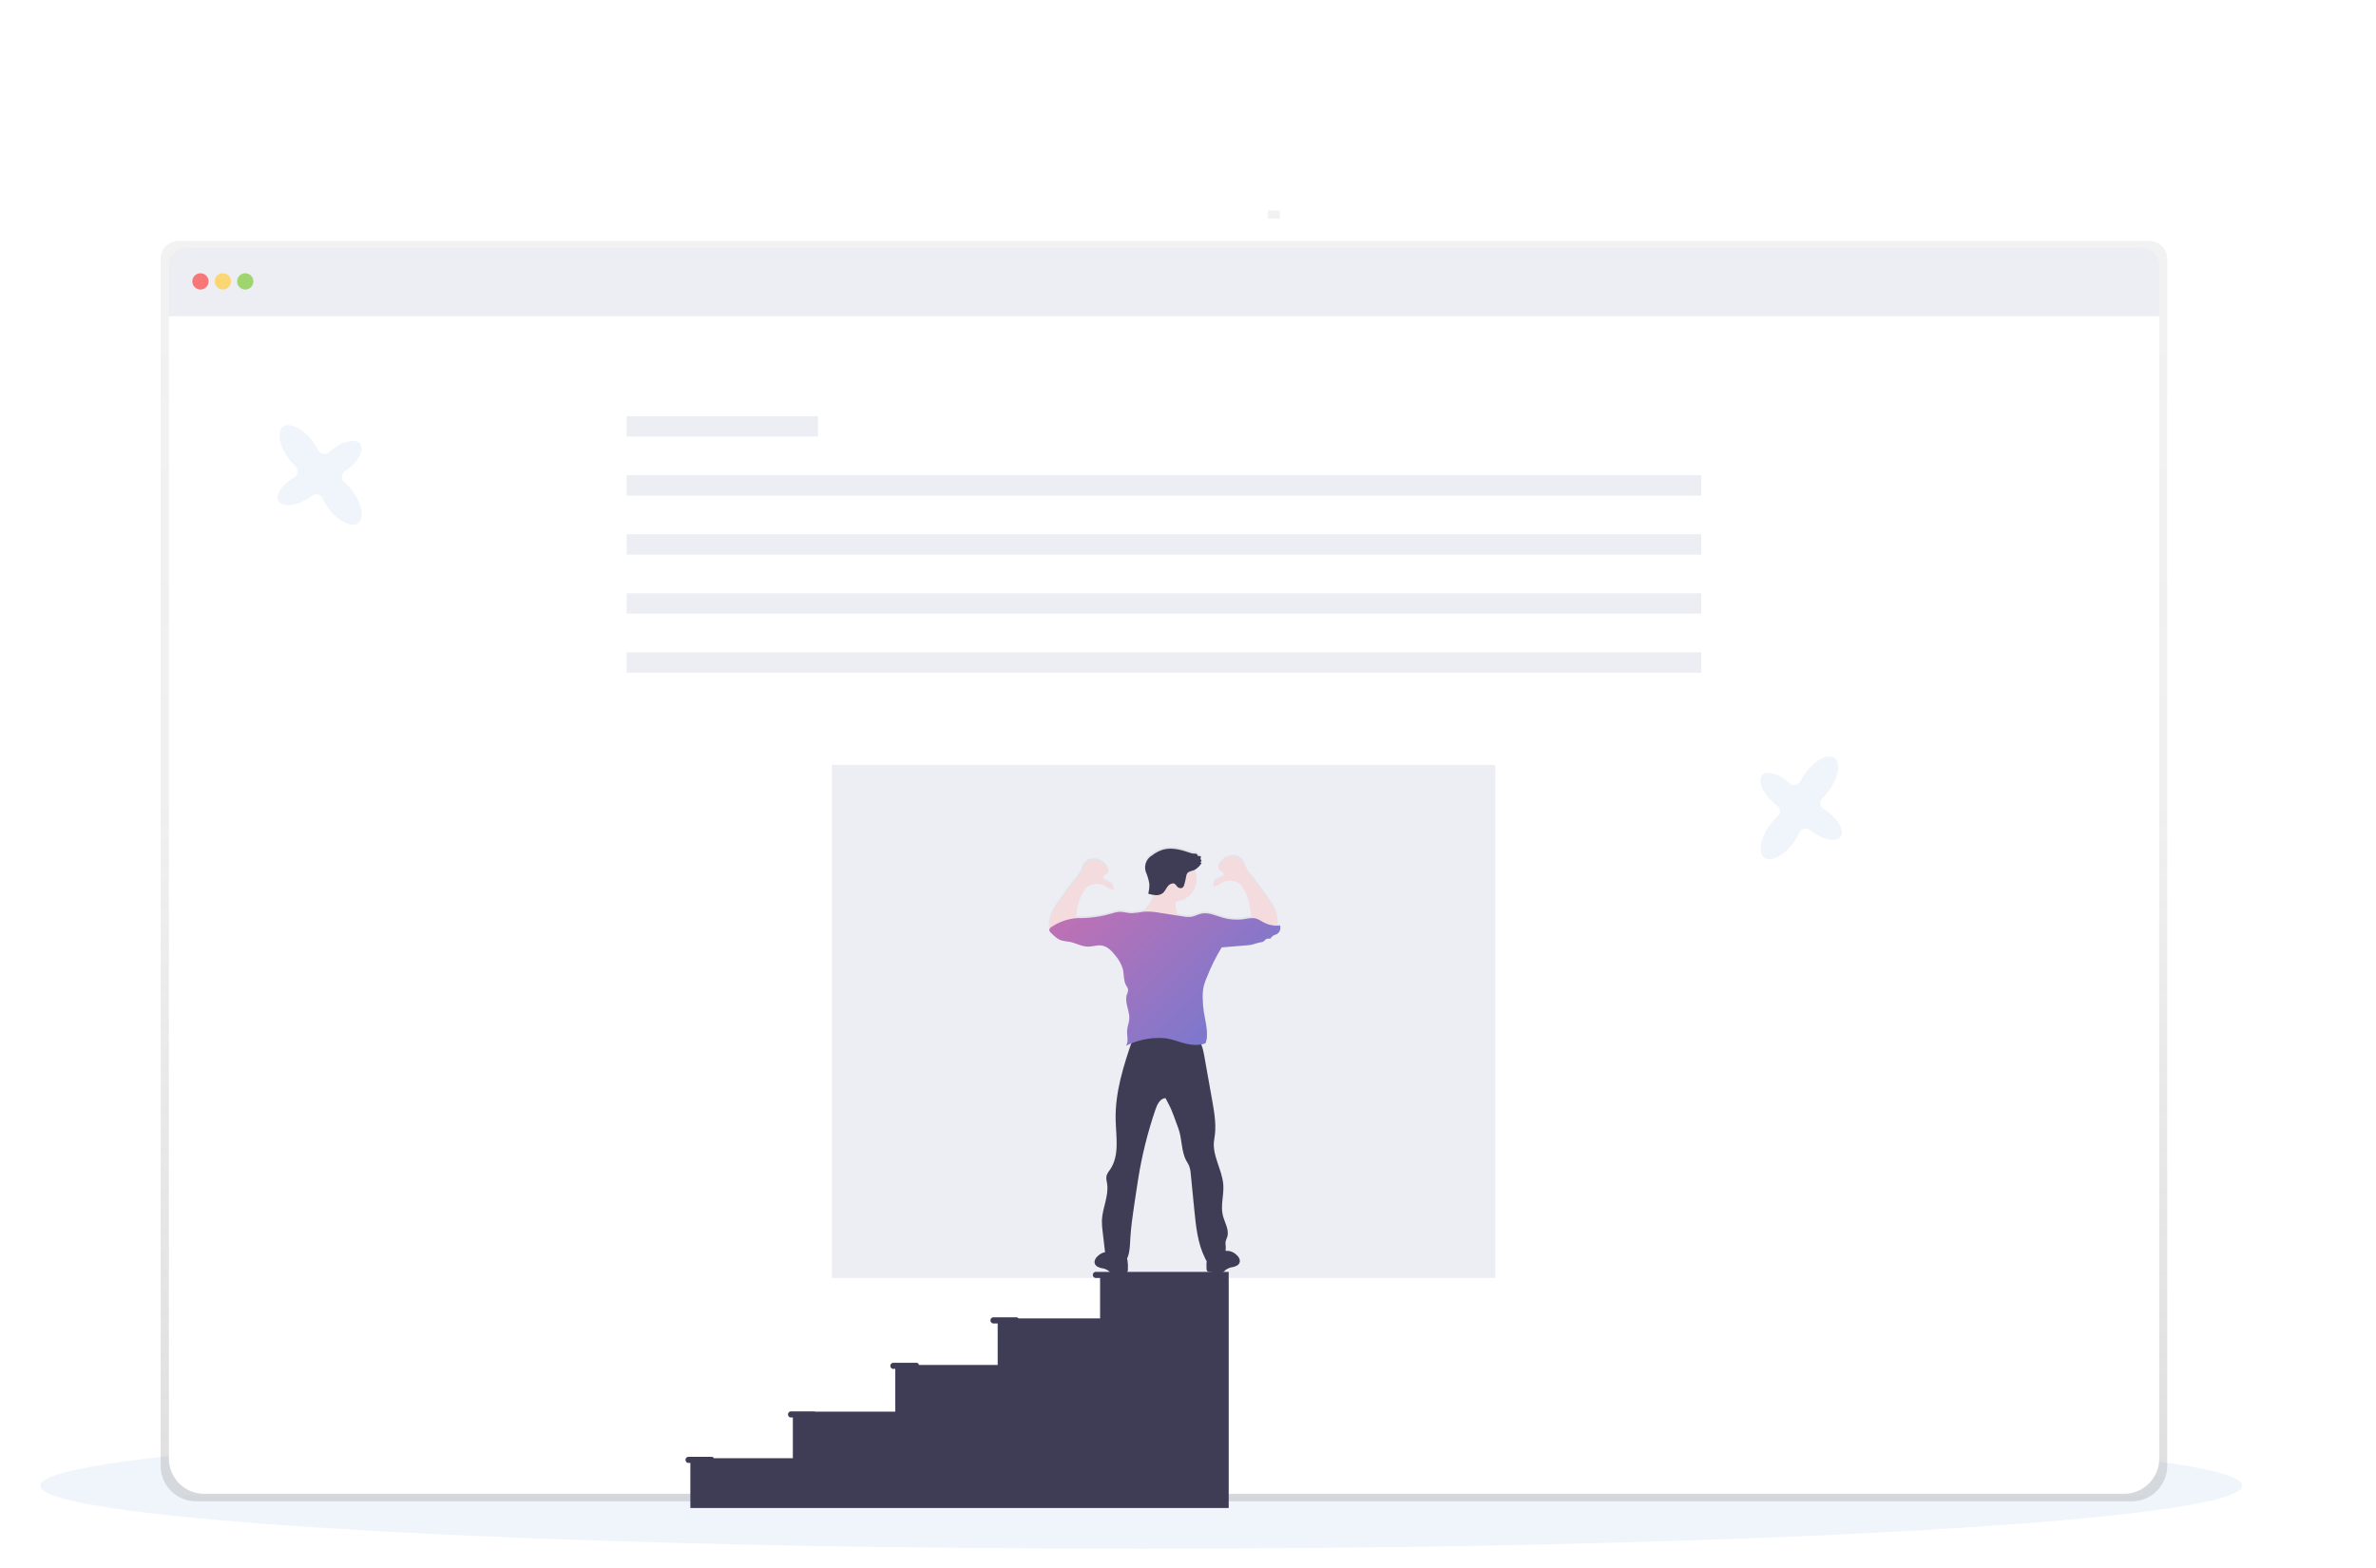 <svg width="497" height="328" viewBox="0 0 497 328" fill="none" xmlns="http://www.w3.org/2000/svg">
<g filter="url(#filter0_d)">
<path opacity="0.1" d="M238.709 322C365.899 322 469.007 316.089 469.007 308.797C469.007 301.505 365.899 295.594 238.709 295.594C111.519 295.594 8.412 301.505 8.412 308.797C8.412 316.089 111.519 322 238.709 322Z" fill="#6897DA"/>
<path d="M449.655 48.43H37.273C36.79 48.431 36.312 48.526 35.865 48.712C35.419 48.898 35.014 49.17 34.672 49.512C34.331 49.855 34.061 50.261 33.877 50.709C33.693 51.156 33.599 51.635 33.6 52.118V304.631C33.598 305.606 33.788 306.572 34.16 307.473C34.531 308.375 35.076 309.194 35.764 309.884C36.452 310.575 37.269 311.123 38.168 311.498C39.068 311.872 40.032 312.066 41.007 312.068H445.922C446.896 312.066 447.861 311.872 448.76 311.498C449.66 311.123 450.477 310.575 451.165 309.884C451.852 309.194 452.397 308.375 452.769 307.473C453.14 306.572 453.33 305.606 453.329 304.631V52.118C453.33 51.142 452.944 50.205 452.255 49.514C451.566 48.822 450.631 48.432 449.655 48.43Z" fill="url(#paint0_linear)"/>
<path d="M451.66 64.108V303.145C451.659 305.093 450.885 306.961 449.508 308.339C448.131 309.716 446.264 310.491 444.317 310.492H42.684C40.735 310.492 38.866 309.717 37.488 308.339C36.111 306.96 35.336 305.09 35.336 303.141V64.108H451.66Z" fill="white"/>
<path d="M451.66 53.486V64.108H35.336V53.486C35.336 52.519 35.72 51.591 36.404 50.908C37.087 50.224 38.014 49.84 38.98 49.84H448.016C448.982 49.84 449.909 50.224 450.593 50.908C451.276 51.591 451.66 52.519 451.66 53.486Z" fill="#EDEDF4"/>
<path opacity="0.8" d="M41.935 58.571C42.875 58.571 43.637 57.808 43.637 56.867C43.637 55.926 42.875 55.164 41.935 55.164C40.994 55.164 40.232 55.926 40.232 56.867C40.232 57.808 40.994 58.571 41.935 58.571Z" fill="#FA5959"/>
<path opacity="0.8" d="M46.617 58.571C47.558 58.571 48.32 57.808 48.32 56.867C48.32 55.926 47.558 55.164 46.617 55.164C45.677 55.164 44.914 55.926 44.914 56.867C44.914 57.808 45.677 58.571 46.617 58.571Z" fill="#FED253"/>
<path opacity="0.8" d="M51.3 58.571C52.24 58.571 53.002 57.808 53.002 56.867C53.002 55.926 52.24 55.164 51.3 55.164C50.359 55.164 49.597 55.926 49.597 56.867C49.597 57.808 50.359 58.571 51.3 58.571Z" fill="#8CCF4D"/>
<path d="M267.728 43.749V42.046H265.174V43.749H267.728Z" fill="url(#paint1_linear)"/>
<path d="M171.097 85.058H131.082V89.317H171.097V85.058Z" fill="#EDEDF4"/>
<path d="M355.846 97.41H131.082V101.669H355.846V97.41Z" fill="#EDEDF4"/>
<path d="M355.846 109.761H131.082V114.02H355.846V109.761Z" fill="#EDEDF4"/>
<path d="M355.846 122.112H131.082V126.371H355.846V122.112Z" fill="#EDEDF4"/>
<path d="M355.846 134.464H131.082V138.723H355.846V134.464Z" fill="#EDEDF4"/>
<path d="M312.779 158.025H174.004V265.354H312.779V158.025Z" fill="#EDEDF4"/>
<path d="M267.741 191.276C267.562 191.276 267.384 191.301 267.2 191.306C267.261 191.058 267.281 190.802 267.26 190.547C267.208 189.473 266.917 188.424 266.409 187.477C266.096 186.918 265.743 186.383 265.353 185.875C264.195 184.274 263.122 182.638 261.85 181.126C261.298 180.539 260.842 179.867 260.5 179.137C260.372 178.743 260.218 178.358 260.04 177.983C259.794 177.6 259.448 177.293 259.038 177.093C258.629 176.894 258.173 176.812 257.72 176.854C256.81 176.962 255.972 177.405 255.371 178.098C255.013 178.481 254.719 179.073 255.017 179.508C255.315 179.942 255.962 179.998 256.001 180.475C256.001 180.73 256.001 181.148 255.741 181.229C255.28 181.35 254.841 181.543 254.438 181.799C254.239 181.931 254.074 182.108 253.955 182.315C253.836 182.522 253.767 182.753 253.753 182.992C254.489 183.103 255.107 182.485 255.775 182.14C256.623 181.778 257.576 181.743 258.448 182.042C258.784 182.131 259.097 182.289 259.368 182.506C259.607 182.741 259.808 183.011 259.964 183.307C260.784 184.493 261.29 185.867 261.437 187.302L261.811 189.696C261.257 189.74 260.706 189.814 260.16 189.917C258.689 190.134 257.19 190.032 255.762 189.619C254.272 189.193 252.782 188.418 251.246 188.767C250.526 188.925 249.871 189.325 249.143 189.44C248.574 189.495 248 189.465 247.44 189.351L246.269 189.163C246.231 189.065 246.201 188.963 246.171 188.861C245.929 188.007 245.817 187.121 245.839 186.233C246.603 186.192 247.344 185.965 248 185.571C248.655 185.177 249.204 184.629 249.599 183.974C249.993 183.319 250.222 182.577 250.264 181.814C250.306 181.05 250.161 180.288 249.841 179.593C250.472 179.239 250.995 178.719 251.352 178.09L251.054 178.034L251.335 177.608C251.269 177.568 251.213 177.513 251.172 177.447C251.13 177.382 251.105 177.307 251.097 177.23C251.089 177.153 251.099 177.075 251.127 177.003C251.154 176.93 251.198 176.865 251.254 176.812C251.006 176.683 250.729 176.622 250.45 176.633C250.539 176.467 250.394 176.262 250.22 176.207C250.038 176.17 249.852 176.159 249.666 176.173C249.395 176.152 249.128 176.09 248.875 175.99C247.057 175.364 245.086 174.814 243.234 175.338C242.418 175.593 241.655 175.994 240.982 176.522C240.327 176.891 239.837 177.496 239.614 178.215C239.39 178.933 239.451 179.71 239.782 180.385C240.063 181.083 240.264 181.81 240.382 182.553C240.408 183.247 240.329 183.94 240.148 184.61C240.553 184.734 240.967 184.826 241.387 184.887C241.15 185.802 240.732 186.659 240.156 187.408C239.893 187.74 239.609 188.054 239.305 188.35H239.254C238.41 188.508 237.557 188.613 236.7 188.665C235.797 188.665 234.912 188.324 234.014 188.388C233.482 188.448 232.958 188.567 232.452 188.742C230.115 189.427 227.688 189.751 225.253 189.704L224.959 189.734L225.232 187.996C225.378 186.562 225.885 185.187 226.705 184.001C226.861 183.705 227.062 183.435 227.301 183.2C227.573 182.984 227.888 182.825 228.224 182.736C229.096 182.437 230.047 182.472 230.894 182.834C231.562 183.162 232.171 183.78 232.92 183.686C232.904 183.448 232.834 183.216 232.715 183.009C232.595 182.802 232.429 182.626 232.23 182.493C231.828 182.237 231.389 182.045 230.928 181.923C230.681 181.842 230.647 181.424 230.668 181.169C230.706 180.692 231.383 180.59 231.651 180.198C231.919 179.806 231.651 179.176 231.298 178.788C230.696 178.097 229.858 177.655 228.948 177.549C228.496 177.506 228.04 177.588 227.632 177.788C227.223 177.987 226.877 178.295 226.632 178.677C226.451 179.051 226.296 179.437 226.168 179.832C225.826 180.562 225.371 181.233 224.819 181.821C223.542 183.333 222.473 184.968 221.316 186.569C220.928 187.077 220.575 187.611 220.26 188.167C219.754 189.117 219.463 190.167 219.408 191.242C219.387 191.497 219.408 191.755 219.468 192.004C219.44 192.064 219.424 192.129 219.421 192.196C219.434 192.312 219.471 192.425 219.528 192.527C219.585 192.629 219.661 192.719 219.753 192.792C220.405 193.448 221.09 194.125 221.967 194.406C222.512 194.535 223.065 194.631 223.623 194.692C224.968 194.934 226.207 195.714 227.573 195.709C228.514 195.709 229.442 195.335 230.37 195.467C231.647 195.641 232.566 196.681 233.35 197.69C234.015 198.478 234.514 199.392 234.818 200.377C235.121 201.566 234.933 202.903 235.568 203.951C235.728 204.165 235.851 204.404 235.934 204.658C235.947 205.06 235.857 205.458 235.674 205.816C235.138 207.465 236.313 209.224 236.189 210.927C236.129 211.758 235.763 212.541 235.725 213.372C235.661 214.441 236.095 215.638 235.499 216.528C235.861 216.34 236.227 216.174 236.602 216.025C234.814 221.268 233.196 226.673 233.32 232.184C233.414 235.758 234.171 239.693 232.119 242.628C231.828 242.977 231.596 243.373 231.434 243.799C231.272 244.374 231.434 244.983 231.541 245.571C231.919 248.126 230.54 250.643 230.447 253.237C230.436 254.036 230.487 254.835 230.6 255.626L231.102 259.945C230.596 260.055 230.125 260.289 229.731 260.627C229.204 261.052 228.74 261.751 228.986 262.39C229.186 262.905 229.774 263.152 230.315 263.28C230.869 263.342 231.399 263.543 231.856 263.863C232.002 264.025 232.157 264.179 232.32 264.323C232.634 264.494 232.995 264.561 233.35 264.515C234.001 264.49 234.627 264.434 235.291 264.345C235.429 264.339 235.562 264.296 235.678 264.221C235.756 264.135 235.815 264.034 235.853 263.924C235.89 263.814 235.905 263.698 235.895 263.582C235.943 262.934 235.916 262.282 235.814 261.64C235.789 261.517 235.755 261.397 235.721 261.274C235.944 260.726 236.103 260.155 236.193 259.57C236.325 258.718 236.347 257.828 236.402 256.955C236.53 254.732 236.828 252.526 237.168 250.319L237.594 247.483C237.726 246.55 237.862 245.617 238.02 244.685C238.809 239.633 240.037 234.659 241.689 229.821C242.051 228.786 242.668 227.572 243.762 227.542L244.413 228.82C245.265 230.421 245.784 232.197 246.431 233.879C247.283 236.09 246.993 238.671 248.134 240.749C248.321 241.094 248.56 241.422 248.7 241.784C248.902 242.342 249.02 242.926 249.049 243.518L249.803 251.184C250.143 254.63 250.509 258.169 252.054 261.265C252.151 261.465 252.265 261.656 252.395 261.836C252.347 262.352 252.34 262.87 252.374 263.386C252.35 263.478 252.348 263.573 252.367 263.666C252.387 263.758 252.427 263.845 252.486 263.918C252.545 263.992 252.62 264.052 252.705 264.092C252.79 264.132 252.884 264.151 252.978 264.149C253.621 264.234 254.255 264.289 254.915 264.315C255.27 264.361 255.631 264.294 255.945 264.123C256.112 263.981 256.268 263.827 256.414 263.663C256.869 263.343 257.397 263.142 257.95 263.08C258.491 262.956 259.078 262.709 259.278 262.19C259.53 261.551 259.061 260.857 258.533 260.426C258.106 260.052 257.58 259.808 257.018 259.724C256.787 259.737 256.555 259.718 256.328 259.668C256.381 259.388 256.398 259.101 256.379 258.816C256.325 258.481 256.311 258.141 256.337 257.803C256.424 257.461 256.541 257.127 256.686 256.806C257.176 255.298 256.133 253.765 255.766 252.223C255.277 250.17 256.005 248.02 255.873 245.911C255.669 242.602 253.361 239.497 253.974 236.239C254.464 233.632 254.047 230.953 253.583 228.343L251.88 218.628C251.76 217.839 251.553 217.066 251.263 216.323C251.579 216.269 251.889 216.186 252.191 216.076C252.616 215.037 252.544 213.892 252.416 212.776C252.289 211.66 251.991 210.569 251.842 209.462C251.713 208.572 251.639 207.674 251.62 206.775C251.574 205.887 251.637 204.997 251.808 204.125C252.003 203.36 252.27 202.614 252.604 201.898C253.427 199.83 254.424 197.835 255.583 195.935C257.333 195.799 259.027 195.65 260.773 195.509C261.191 195.49 261.607 195.435 262.016 195.343C262.537 195.164 263.067 195.011 263.603 194.887C263.804 194.877 264.001 194.838 264.191 194.772C264.574 194.598 264.808 194.108 265.23 194.091C265.388 194.112 265.548 194.112 265.706 194.091C265.894 194.031 265.987 193.827 266.132 193.665C266.396 193.371 266.826 193.312 267.171 193.12C267.466 192.928 267.685 192.638 267.79 192.301C267.894 191.964 267.877 191.601 267.741 191.276Z" fill="url(#paint2_linear)"/>
<path d="M245.597 186.616C248.183 186.616 250.279 184.519 250.279 181.931C250.279 179.344 248.183 177.246 245.597 177.246C243.011 177.246 240.914 179.344 240.914 181.931C240.914 184.519 243.011 186.616 245.597 186.616Z" fill="#F4DBDE"/>
<path d="M240.191 187.762C239.712 188.351 239.177 188.891 238.594 189.376C241.345 191.017 244.615 191.556 247.747 190.884C247.632 190.564 247.214 190.518 246.921 190.356C246.539 190.085 246.279 189.675 246.197 189.214C245.881 188.092 245.789 186.918 245.925 185.76C245.982 185.479 245.982 185.189 245.925 184.908C245.761 184.487 245.447 184.141 245.043 183.937C244.38 183.524 243.664 183.201 242.915 182.979C242.14 182.749 241.697 182.643 241.668 183.545C241.636 185.072 241.119 186.55 240.191 187.762Z" fill="#F4DBDE"/>
<path d="M261.918 190.709L261.441 187.685C261.364 187.077 261.237 186.476 261.062 185.888C260.776 185.125 260.411 184.394 259.972 183.707C259.816 183.413 259.615 183.144 259.376 182.911C259.105 182.694 258.792 182.536 258.457 182.447C257.587 182.149 256.637 182.185 255.792 182.549C255.124 182.873 254.515 183.486 253.77 183.379C253.784 183.141 253.854 182.91 253.973 182.703C254.093 182.497 254.26 182.321 254.46 182.191C254.853 181.935 255.284 181.743 255.737 181.62C255.979 181.544 256.018 181.126 255.996 180.871C255.958 180.398 255.281 180.296 255.013 179.908C254.745 179.521 255.013 178.89 255.362 178.503C255.963 177.814 256.8 177.375 257.708 177.272C258.159 177.227 258.615 177.307 259.023 177.505C259.432 177.703 259.778 178.01 260.023 178.392C260.204 178.764 260.359 179.148 260.487 179.542C260.829 180.269 261.283 180.937 261.833 181.522C263.11 183.026 264.178 184.653 265.332 186.246C265.718 186.753 266.07 187.285 266.387 187.839C266.895 188.782 267.186 189.827 267.239 190.897C267.277 191.226 267.228 191.559 267.098 191.864C266.966 192.085 266.78 192.269 266.556 192.398C266.332 192.526 266.079 192.594 265.821 192.596C265.298 192.583 264.781 192.479 264.293 192.289L262.437 191.663C262.211 191.613 262.004 191.5 261.841 191.335C261.774 191.24 261.744 191.123 261.758 191.008C261.772 190.892 261.829 190.785 261.918 190.709Z" fill="#F4DBDE"/>
<path d="M224.819 191.378L225.291 188.354C225.372 187.746 225.5 187.145 225.675 186.557C225.958 185.793 226.324 185.062 226.764 184.376C226.917 184.081 227.117 183.813 227.356 183.584C227.626 183.365 227.939 183.206 228.276 183.12C229.147 182.821 230.098 182.856 230.945 183.218C231.613 183.541 232.222 184.155 232.967 184.048C232.952 183.81 232.882 183.579 232.762 183.372C232.643 183.166 232.476 182.991 232.277 182.86C231.883 182.605 231.452 182.412 231 182.289C230.757 182.212 230.719 181.795 230.74 181.539C230.779 181.067 231.451 180.964 231.724 180.577C231.996 180.189 231.724 179.559 231.37 179.176C230.77 178.485 229.933 178.045 229.025 177.941C228.573 177.896 228.118 177.977 227.709 178.174C227.301 178.372 226.954 178.679 226.709 179.061C226.53 179.433 226.376 179.817 226.249 180.211C225.906 180.936 225.452 181.605 224.904 182.191C223.627 183.695 222.559 185.322 221.401 186.914C221.016 187.422 220.664 187.954 220.349 188.507C219.844 189.452 219.553 190.496 219.498 191.565C219.462 191.896 219.511 192.231 219.643 192.536C219.777 192.76 219.968 192.945 220.195 193.073C220.423 193.2 220.68 193.267 220.941 193.265C221.463 193.254 221.979 193.15 222.465 192.958L224.325 192.349C224.55 192.3 224.756 192.186 224.917 192.021C224.987 191.922 225.016 191.8 224.998 191.68C224.979 191.56 224.915 191.452 224.819 191.378Z" fill="#F4DBDE"/>
<path d="M258.533 260.409C259.061 260.835 259.525 261.529 259.278 262.164C259.074 262.679 258.491 262.922 257.95 263.05C257.398 263.113 256.87 263.312 256.414 263.629C256.269 263.786 256.114 263.932 255.95 264.068C255.636 264.24 255.274 264.308 254.919 264.259C254.272 264.234 253.642 264.179 252.982 264.093C252.845 264.088 252.711 264.045 252.595 263.97C252.517 263.885 252.458 263.785 252.421 263.675C252.385 263.566 252.371 263.45 252.382 263.335C252.331 262.69 252.357 262.041 252.459 261.402C252.566 260.76 252.896 260.176 253.391 259.753C253.885 259.37 255.383 258.233 255.945 258.961C256.094 259.157 256.035 259.425 256.243 259.587C256.452 259.749 256.78 259.66 257.018 259.689C257.582 259.779 258.108 260.029 258.533 260.409Z" fill="#3F3D56"/>
<path d="M229.77 260.631C229.242 261.057 228.778 261.751 229.025 262.385C229.225 262.901 229.808 263.148 230.349 263.271C230.901 263.333 231.429 263.532 231.885 263.851C232.031 264.015 232.187 264.168 232.354 264.311C232.667 264.48 233.026 264.547 233.38 264.502C234.027 264.477 234.657 264.421 235.316 264.332C235.454 264.327 235.588 264.284 235.704 264.208C235.783 264.124 235.843 264.024 235.88 263.914C235.917 263.805 235.931 263.689 235.921 263.574C235.969 262.93 235.942 262.282 235.84 261.644C235.735 261 235.405 260.414 234.908 259.992C234.418 259.609 232.92 258.471 232.354 259.2C232.205 259.396 232.264 259.668 232.051 259.826C231.839 259.983 231.519 259.898 231.277 259.928C230.718 260.016 230.196 260.259 229.77 260.631Z" fill="#3F3D56"/>
<path d="M237.006 215.186C235.087 220.723 233.222 226.452 233.367 232.325C233.46 235.881 234.218 239.8 232.171 242.717C231.879 243.065 231.647 243.459 231.485 243.884C231.323 244.455 231.485 245.06 231.587 245.647C231.971 248.203 230.596 250.699 230.498 253.28C230.487 254.075 230.538 254.869 230.651 255.656L231.183 260.205C231.362 261.764 233.371 262.403 234.921 262.62C235.649 261.75 236.107 260.685 236.236 259.557C236.368 258.706 236.389 257.824 236.44 256.959C236.572 254.745 236.891 252.547 237.206 250.354L237.632 247.53C237.768 246.601 237.9 245.673 238.058 244.744C238.853 239.731 240.082 234.796 241.732 229.995C242.093 228.96 242.711 227.755 243.8 227.725L244.452 228.977C245.303 230.566 245.818 232.338 246.465 234.011C247.317 236.213 247.023 238.777 248.168 240.852C248.355 241.192 248.594 241.52 248.73 241.878C248.929 242.426 249.047 243 249.079 243.582L249.832 251.197C250.173 254.625 250.535 258.148 252.08 261.227C252.233 261.595 252.478 261.918 252.791 262.164C253.421 262.59 254.302 262.373 254.919 261.93C255.408 261.57 255.798 261.095 256.055 260.546C256.313 259.997 256.428 259.392 256.392 258.787C256.342 258.453 256.328 258.114 256.35 257.777C256.44 257.438 256.557 257.106 256.699 256.785C257.193 255.286 256.15 253.761 255.779 252.228C255.29 250.183 256.018 248.045 255.89 245.945C255.686 242.649 253.383 239.557 253.991 236.316C254.481 233.722 254.064 231.056 253.604 228.458L251.88 218.789C251.608 217.265 251.199 215.544 249.841 214.799C249.063 214.45 248.209 214.304 247.359 214.373C243.839 214.373 240.476 214.863 237.006 215.186Z" fill="#3F3D56"/>
<path d="M267.741 191.621C266.502 191.746 265.253 191.487 264.165 190.88C263.752 190.605 263.311 190.373 262.85 190.19C261.999 189.913 261.062 190.156 260.168 190.288C258.701 190.5 257.205 190.399 255.779 189.989C254.289 189.564 252.799 188.793 251.267 189.138C250.548 189.295 249.896 189.691 249.168 189.806C248.6 189.864 248.025 189.834 247.466 189.717L242.613 188.959C241.518 188.739 240.399 188.659 239.284 188.72C238.44 188.878 237.587 188.984 236.73 189.04C235.832 189.04 234.946 188.699 234.048 188.759C233.517 188.819 232.995 188.938 232.49 189.112C230.158 189.794 227.737 190.117 225.308 190.07C223.372 190.197 221.506 190.845 219.906 191.944C219.796 192.005 219.701 192.09 219.627 192.193C219.553 192.295 219.504 192.412 219.481 192.536C219.495 192.652 219.532 192.763 219.59 192.864C219.647 192.965 219.725 193.054 219.817 193.124C220.464 193.78 221.149 194.453 222.026 194.734C222.571 194.862 223.122 194.956 223.678 195.015C225.019 195.262 226.258 196.033 227.62 196.033C228.561 196.033 229.484 195.658 230.412 195.79C231.69 195.965 232.605 196.996 233.392 198.001C234.054 198.786 234.554 199.695 234.861 200.676C235.159 201.86 234.972 203.188 235.606 204.232C235.765 204.445 235.889 204.682 235.972 204.935C235.986 205.335 235.896 205.733 235.712 206.089C235.176 207.729 236.351 209.462 236.227 211.2C236.168 212.022 235.802 212.805 235.763 213.627C235.704 214.696 236.134 215.885 235.538 216.771C237.837 215.611 240.393 215.053 242.966 215.148C243.394 215.158 243.821 215.198 244.243 215.267C245.064 215.435 245.872 215.659 246.661 215.94C248.44 216.507 250.399 216.911 252.152 216.264C252.578 215.229 252.506 214.087 252.374 212.98C252.242 211.873 251.969 210.782 251.803 209.679C251.674 208.793 251.6 207.9 251.582 207.005C251.536 206.121 251.599 205.236 251.769 204.368C251.964 203.607 252.231 202.865 252.565 202.153C253.387 200.084 254.384 198.09 255.545 196.191C257.29 196.05 258.98 195.901 260.726 195.765C261.142 195.742 261.557 195.686 261.965 195.599C262.484 195.421 263.013 195.27 263.548 195.147C263.749 195.136 263.946 195.096 264.136 195.028C264.519 194.853 264.757 194.368 265.174 194.355C265.333 194.374 265.493 194.374 265.651 194.355C265.838 194.3 265.928 194.091 266.077 193.929C266.341 193.635 266.771 193.576 267.115 193.388C267.405 193.209 267.625 192.936 267.739 192.614C267.852 192.293 267.853 191.943 267.741 191.621Z" fill="url(#paint3_linear)"/>
<path d="M246.41 183.622C246.546 183.729 246.711 183.792 246.884 183.803C247.056 183.813 247.228 183.771 247.376 183.682C247.562 183.507 247.687 183.277 247.734 183.026C247.887 182.494 248.01 181.953 248.104 181.407C248.129 181.17 248.201 180.939 248.317 180.73C248.628 180.253 249.3 180.228 249.824 180.01C250.471 179.66 251.007 179.135 251.369 178.494L251.075 178.435L251.352 178.009C251.286 177.969 251.231 177.914 251.19 177.849C251.149 177.784 251.124 177.71 251.116 177.634C251.109 177.557 251.119 177.48 251.147 177.409C251.175 177.337 251.219 177.272 251.275 177.221C251.027 177.088 250.748 177.025 250.467 177.038C250.556 176.876 250.411 176.671 250.237 176.612C250.056 176.574 249.871 176.564 249.688 176.582C249.416 176.56 249.149 176.496 248.896 176.394C247.082 175.773 245.116 175.223 243.268 175.747C242.452 176 241.689 176.399 241.016 176.927C240.366 177.293 239.88 177.893 239.657 178.606C239.435 179.318 239.493 180.089 239.82 180.76C240.099 181.452 240.299 182.174 240.416 182.911C240.444 183.603 240.366 184.295 240.186 184.964C240.69 185.126 241.212 185.227 241.74 185.266C242.272 185.307 242.8 185.156 243.23 184.84C243.656 184.474 243.894 183.908 244.243 183.448C244.377 183.245 244.56 183.079 244.775 182.966C244.99 182.853 245.23 182.796 245.473 182.8C245.946 182.873 246.031 183.354 246.41 183.622Z" fill="#3F3D56"/>
<path d="M234.099 264.068H229.114C228.967 264.098 228.834 264.177 228.739 264.294C228.643 264.41 228.591 264.556 228.591 264.707C228.591 264.857 228.643 265.003 228.739 265.12C228.834 265.236 228.967 265.316 229.114 265.346H230.11V273.808H213.053C213.013 273.742 212.958 273.686 212.892 273.646C212.826 273.606 212.751 273.583 212.674 273.578H207.693C207.546 273.608 207.413 273.688 207.318 273.804C207.223 273.921 207.171 274.067 207.171 274.217C207.171 274.368 207.223 274.514 207.318 274.63C207.413 274.747 207.546 274.826 207.693 274.856H208.69V283.549H192.22C192.205 283.431 192.151 283.321 192.066 283.237C191.981 283.154 191.87 283.101 191.751 283.089H186.775C186.624 283.114 186.486 283.192 186.387 283.309C186.287 283.426 186.233 283.574 186.233 283.728C186.233 283.881 186.287 284.03 186.387 284.147C186.486 284.264 186.624 284.342 186.775 284.367H187.273V293.311H170.531C170.469 293.275 170.398 293.256 170.327 293.255H165.346C165.198 293.285 165.066 293.365 164.97 293.481C164.875 293.598 164.823 293.744 164.823 293.894C164.823 294.045 164.875 294.191 164.97 294.307C165.066 294.424 165.198 294.503 165.346 294.533H165.844V303.051H149.315C149.279 302.967 149.22 302.895 149.144 302.844C149.069 302.793 148.98 302.764 148.889 302.762H143.908C143.761 302.791 143.628 302.871 143.533 302.988C143.437 303.104 143.385 303.25 143.385 303.401C143.385 303.551 143.437 303.697 143.533 303.813C143.628 303.93 143.761 304.01 143.908 304.039H144.406V313.473H257.014V264.068H234.099Z" fill="#3F3D56"/>
<path opacity="0.1" d="M73.653 100.647C73.161 99.997 72.603 99.401 71.988 98.866C71.821 98.721 71.69 98.539 71.606 98.334C71.521 98.13 71.485 97.909 71.5 97.688C71.515 97.467 71.582 97.253 71.694 97.062C71.806 96.871 71.96 96.709 72.146 96.588C72.35 96.456 72.55 96.315 72.75 96.162C75.075 94.394 76.249 92.022 75.368 90.859C74.487 89.696 71.886 90.191 69.562 91.958C69.293 92.158 69.036 92.373 68.791 92.601C68.628 92.748 68.433 92.856 68.221 92.915C68.009 92.974 67.786 92.983 67.57 92.942C67.354 92.9 67.151 92.81 66.976 92.677C66.801 92.544 66.659 92.372 66.561 92.175C66.234 91.535 65.851 90.925 65.416 90.352C63.347 87.626 60.571 86.251 59.213 87.281C57.855 88.312 58.426 91.362 60.49 94.096C60.894 94.63 61.343 95.129 61.831 95.587C61.993 95.744 62.115 95.937 62.188 96.15C62.262 96.363 62.284 96.591 62.253 96.814C62.222 97.037 62.14 97.251 62.012 97.436C61.884 97.622 61.714 97.775 61.516 97.882C58.962 99.343 57.519 101.545 58.243 102.81C58.966 104.075 61.614 103.918 64.147 102.461C64.54 102.233 64.918 101.981 65.279 101.707C65.45 101.577 65.647 101.487 65.856 101.444C66.066 101.4 66.283 101.403 66.491 101.454C66.699 101.504 66.893 101.601 67.059 101.736C67.225 101.871 67.359 102.042 67.45 102.235C67.796 102.99 68.224 103.705 68.727 104.365C70.792 107.091 73.572 108.466 74.93 107.436C76.288 106.405 75.717 103.377 73.653 100.647Z" fill="#6897DA"/>
<path opacity="0.1" d="M375.176 174.248C375.657 173.59 376.066 172.883 376.398 172.14C376.488 171.938 376.623 171.759 376.793 171.618C376.963 171.478 377.164 171.379 377.379 171.329C377.595 171.279 377.818 171.281 378.033 171.333C378.248 171.385 378.447 171.486 378.616 171.629C378.803 171.782 378.999 171.931 379.199 172.08C381.566 173.784 384.18 174.21 385.031 173.038C385.882 171.867 384.657 169.512 382.29 167.8C382.006 167.598 381.722 167.415 381.438 167.25C381.25 167.136 381.091 166.98 380.973 166.794C380.856 166.607 380.783 166.397 380.76 166.178C380.737 165.959 380.766 165.737 380.843 165.531C380.92 165.325 381.043 165.139 381.204 164.989C381.722 164.491 382.192 163.946 382.609 163.362C384.614 160.589 385.116 157.531 383.737 156.547C382.358 155.563 379.608 156.973 377.603 159.763C377.211 160.301 376.865 160.871 376.568 161.466C376.465 161.667 376.317 161.84 376.134 161.973C375.952 162.105 375.741 162.193 375.519 162.229C375.297 162.265 375.069 162.248 374.854 162.18C374.639 162.112 374.443 161.995 374.282 161.837C372.154 159.839 369.6 159.081 368.617 160.133C367.633 161.185 368.544 163.681 370.677 165.67C371.008 165.977 371.36 166.261 371.728 166.522C371.902 166.647 372.045 166.81 372.147 166.998C372.25 167.186 372.309 167.395 372.321 167.608C372.333 167.822 372.297 168.036 372.216 168.234C372.135 168.432 372.01 168.61 371.852 168.754C371.227 169.314 370.666 169.941 370.179 170.623C368.174 173.396 367.672 176.454 369.055 177.438C370.439 178.422 373.171 177.025 375.176 174.248Z" fill="#6897DA"/>
</g>
<defs>
<filter id="filter0_d" x="-4" y="-2" width="505" height="330" filterUnits="userSpaceOnUse" color-interpolation-filters="sRGB">
<feFlood flood-opacity="0" result="BackgroundImageFix"/>
<feColorMatrix in="SourceAlpha" type="matrix" values="0 0 0 0 0 0 0 0 0 0 0 0 0 0 0 0 0 0 127 0"/>
<feOffset dy="2"/>
<feGaussianBlur stdDeviation="2"/>
<feColorMatrix type="matrix" values="0 0 0 0 0 0 0 0 0 0 0 0 0 0 0 0 0 0 0.25 0"/>
<feBlend mode="normal" in2="BackgroundImageFix" result="effect1_dropShadow"/>
<feBlend mode="normal" in="SourceGraphic" in2="effect1_dropShadow" result="shape"/>
</filter>
<linearGradient id="paint0_linear" x1="243.464" y1="312.068" x2="243.464" y2="48.43" gradientUnits="userSpaceOnUse">
<stop stop-color="#808080" stop-opacity="0.25"/>
<stop offset="0.54" stop-color="#808080" stop-opacity="0.12"/>
<stop offset="1" stop-color="#808080" stop-opacity="0.1"/>
</linearGradient>
<linearGradient id="paint1_linear" x1="-2318.27" y1="1040.92" x2="-2302.95" y2="1040.92" gradientUnits="userSpaceOnUse">
<stop stop-color="#808080" stop-opacity="0.25"/>
<stop offset="0.54" stop-color="#808080" stop-opacity="0.12"/>
<stop offset="1" stop-color="#808080" stop-opacity="0.1"/>
</linearGradient>
<linearGradient id="paint2_linear" x1="28737" y1="62132.3" x2="28737" y2="43369.9" gradientUnits="userSpaceOnUse">
<stop stop-color="#808080" stop-opacity="0.25"/>
<stop offset="0.54" stop-color="#808080" stop-opacity="0.12"/>
<stop offset="1" stop-color="#808080" stop-opacity="0.1"/>
</linearGradient>
<linearGradient id="paint3_linear" x1="261" y1="217" x2="226" y2="181.5" gradientUnits="userSpaceOnUse">
<stop stop-color="#7079D2"/>
<stop offset="1" stop-color="#C470B2"/>
</linearGradient>
</defs>
</svg>
